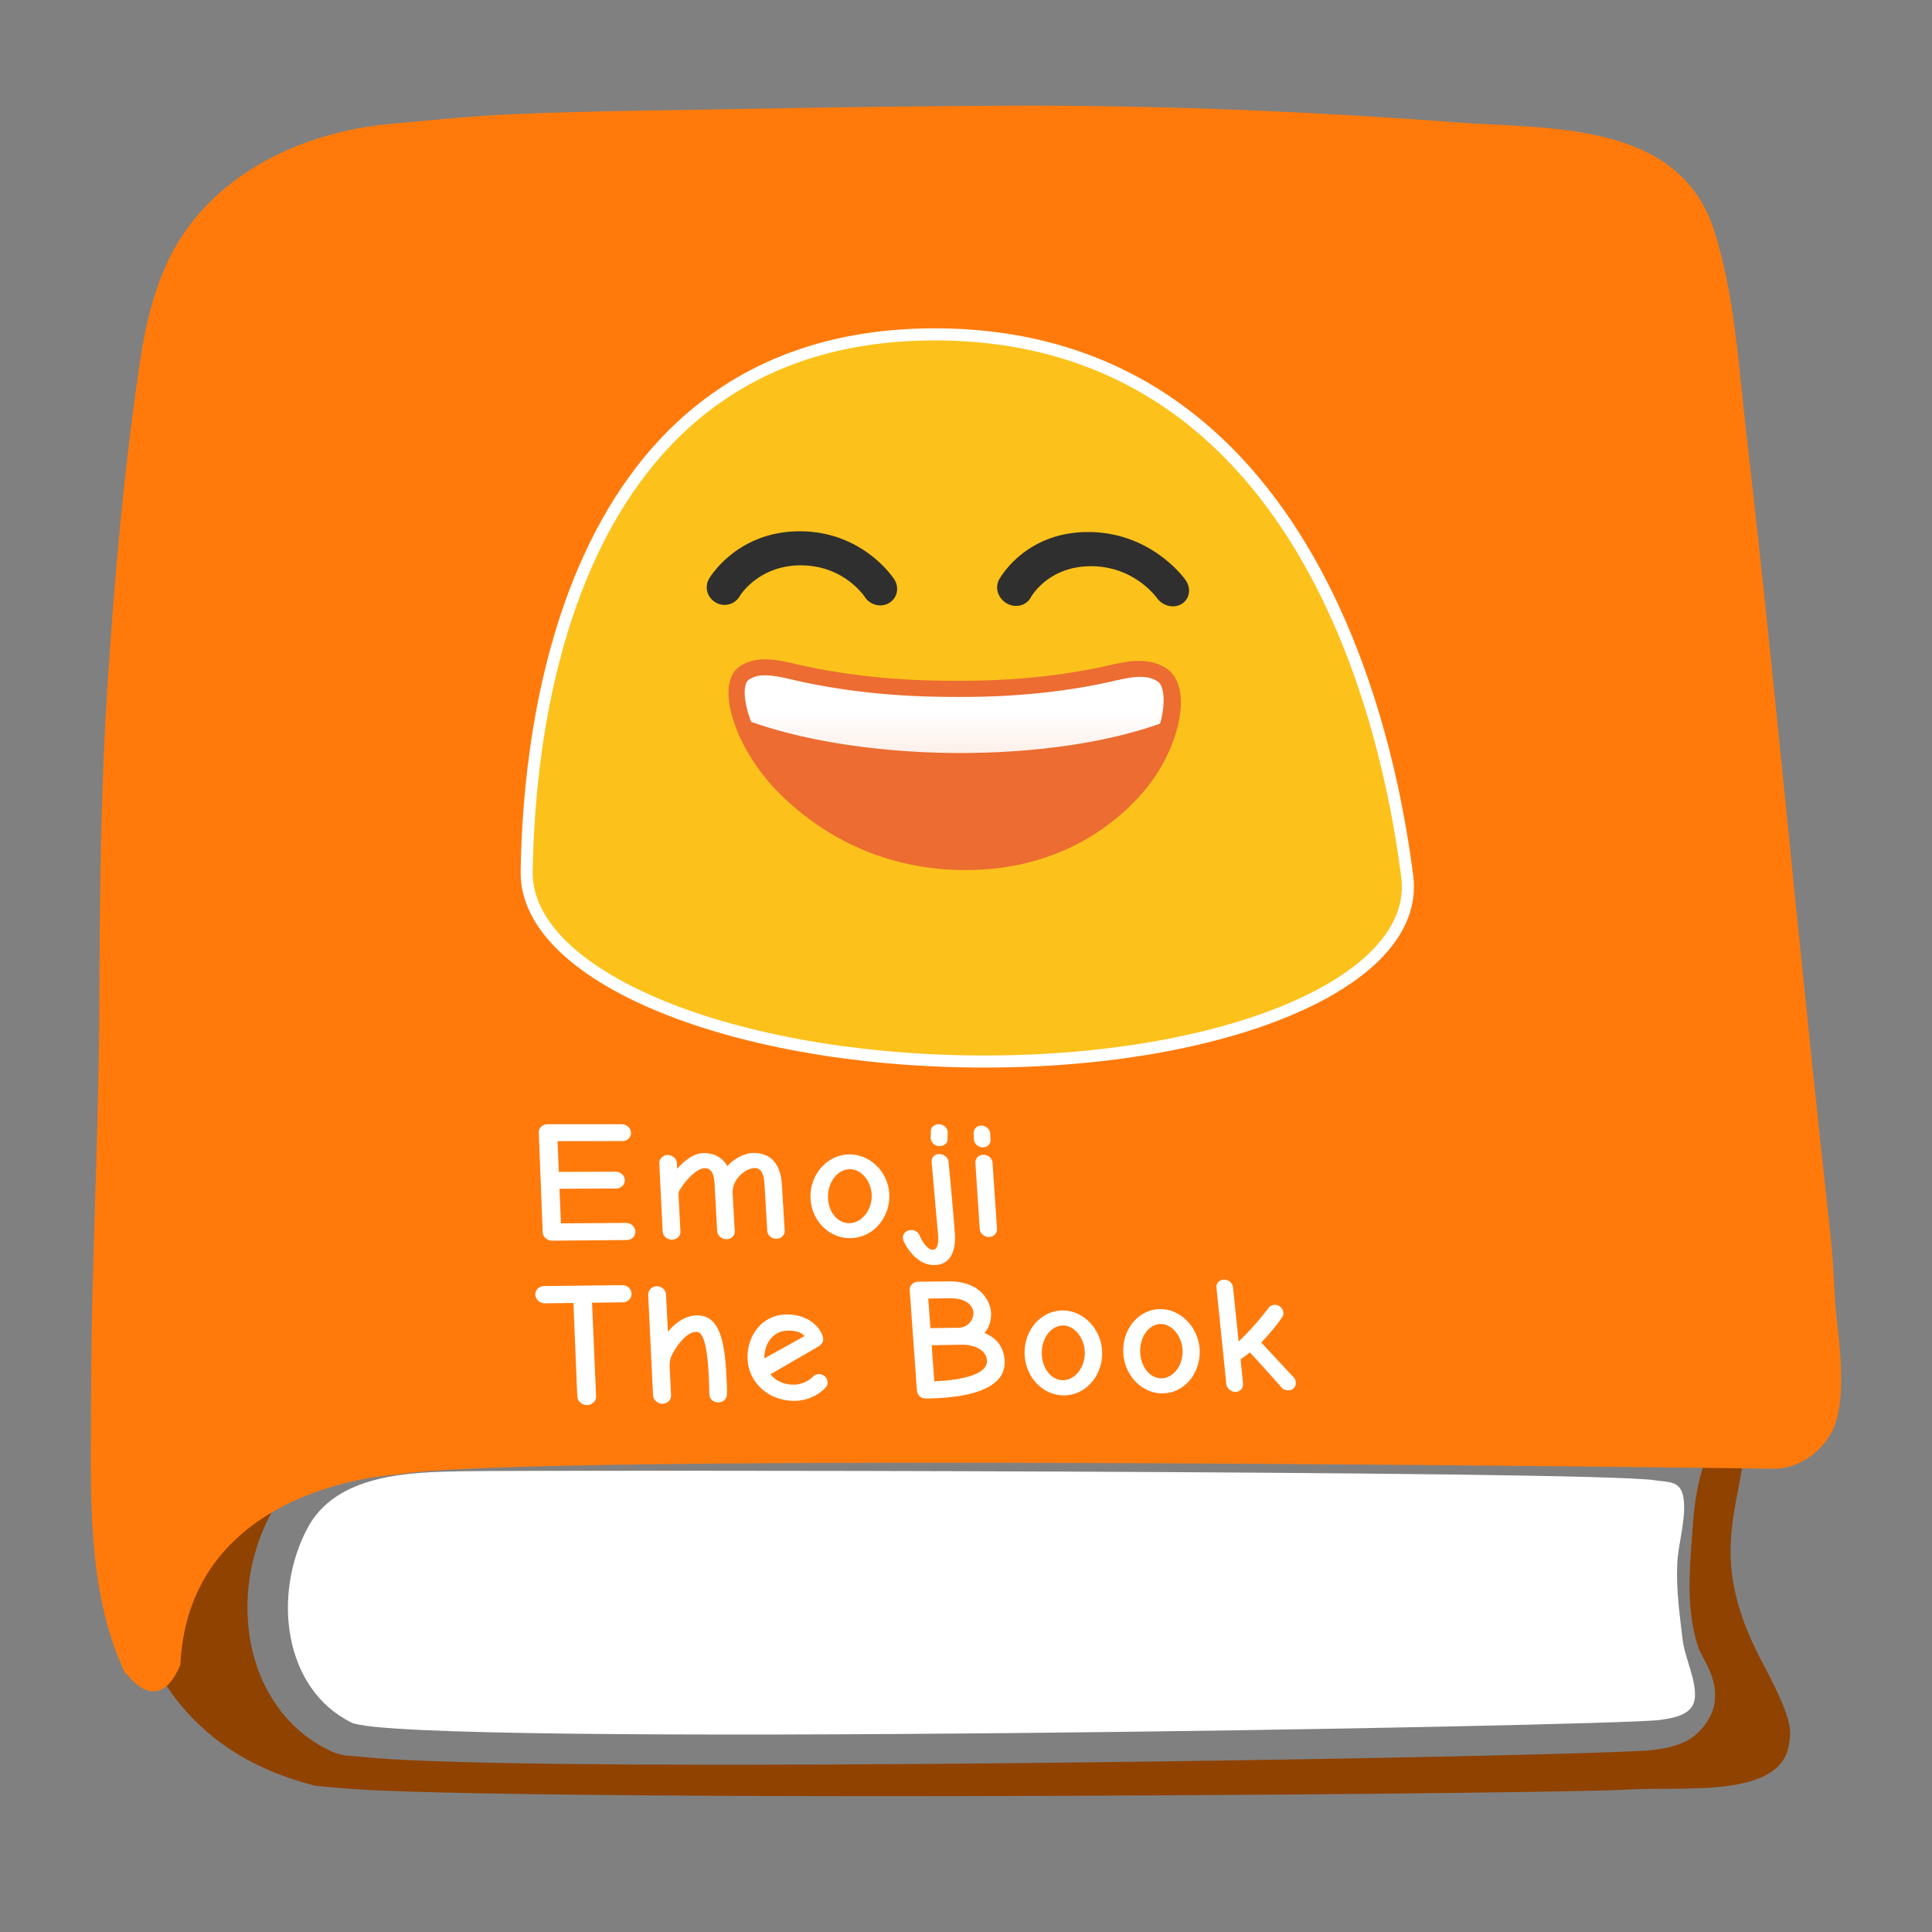 <svg xmlns="http://www.w3.org/2000/svg" xmlns:xlink="http://www.w3.org/1999/xlink" width="128" height="128"><rect width="100%" height="100%" fill="#808080" stroke="none"/><defs><linearGradient gradientTransform="translate(2.222 -8.517)" xlink:href="#a" id="b" x1="95.743" y1="70.878" x2="95.743" y2="82.469" gradientUnits="userSpaceOnUse"/><linearGradient id="a"><stop offset="0" stop-color="#fff"/><stop offset="1" stop-color="#fff" stop-opacity=".787"/></linearGradient></defs><path d="M110.03 113.945c-2.81.43-83.36 1.85-86.74.18-4.51-2.22-5.26-8.47-2.92-12.88 1.92-3.62 6.84-3.71 10.25-3.77 5.16-.09 74.56-.05 78.96.59.98.15 1.76.01 1.95 1.15.22 1.36-.36 3.04-.41 4.43-.07 1.68.16 3.34.36 5 .14 1.19.91 2.64.81 3.82-.09 1.13-1.32 1.34-2.26 1.48z" fill="#fff"/><path style="line-height:normal;font-variant-ligatures:normal;font-variant-position:normal;font-variant-caps:normal;font-variant-numeric:normal;font-variant-alternates:normal;font-variant-east-asian:normal;font-feature-settings:normal;text-indent:0;text-align:start;text-decoration-line:none;text-decoration-style:solid;text-decoration-color:#000;text-transform:none;text-orientation:mixed;shape-padding:0;isolation:auto;mix-blend-mode:normal" d="M66.5 9.014c-5.69.03-11.391.1-17.082.21-5.218.101-10.411.13-15.57.358-2.528.116-5.14.393-7.772.625-5.281.476-10.429 2.938-12.847 7.379l-.002.002v.002c-1.07 1.977-1.644 4.421-2.008 6.896-1.029 6.984-1.656 14.039-2.104 21.125v.002c-.455 7.013-.505 14.073-.535 21.168v.002c-.03 8.654-.539 17.221-.539 25.711v.002c-.005 4.287-.155 8.587.504 12.408.659 3.82 2.035 7.101 5.146 9.81l.002.003c2.08 1.806 4.492 2.897 7.186 3.592h.004c-.036-.01 1.955.224 4.515.326 2.561.101 5.99.178 9.989.234 7.997.113 18.277.144 28.562.125 10.285-.019 20.577-.086 28.61-.168 8.033-.081 13.984-.188 14.982-.248 2.446-.145 5.445.068 7.658-.375 1.107-.221 1.947-.589 2.463-1.047.515-.457.848-.987.934-2.17.077-1.144-.846-2.945-1.815-4.799-1.038-1.97-1.976-4.24-2.11-6.779v-.006c-.121-2.48.535-4.583.766-6.357l.237-1.807 1.82.069c.678.025 1.683-.604 2.086-1.352l.004-.006.002-.006c.17-.308.388-1.362.394-2.523.006-1.161-.123-2.426-.236-3.38-.248-2.109-.248-4.111-.451-5.933v-.002c-.852-7.643-1.623-15.28-2.402-22.908v-.002c-1.03-10.222-2.04-20.423-3.217-30.601v-.002c-.51-4.45-.773-8.805-2.01-12.692-.943-2.961-2.872-4.101-5.727-4.83-2.854-.728-6.436-.72-9.626-.96-9.965-.747-19.82-1.146-29.811-1.096zm-23.44.912c4.452 0 8.814.166 12.868.1h.002c10.64-.163 21.13.872 31.504 1.15h.002c3.473.095 6.71.662 9.82.709h.004c3.287.041 7.563.27 10.472 3.537l.002.002c1.502 1.682 2.214 3.73 2.555 5.676h.002c.28 1.599.832 3.33 1.049 5.404v.004c1.076 10.129 1.676 20.258 2.394 30.34v.004c.33 4.462.678 8.904 1.116 13.326l.002.002v.004c.523 5.445.95 11.318.492 16.943v.006l-.002.008c-.041.462-.13.983-.346 1.523-.536 1.349-1.798 2.028-2.853 2.309-1.058.281-2.114.308-3.153.275-2.077-.065-4.294-.416-4.732-.424h-.002l-13.961-.24c-5.738-.1-11.478-.189-17.23-.29-5.87-.09-11.74-.19-17.596-.28-5.028-.08-10.038-.149-15.051-.229-3.196-.05-6.39-.091-9.576-.12h-.03c-.387-.01-.802-.01-1.232-.01-6.685 0-9.77 3.2-10.096 3.548-.03.142-.025.181-.14.568-.18.605-.503 1.765-1.92 2.247-.61.207-1.45.162-2.033-.141a2.768 2.768 0 0 1-1.108-1.053c-.415-.67-.515-1.204-.592-1.484l-.004-.01-.001-.01c-.463-1.772-.324-3.437-.305-4.74.03-2.584.201-5.077.24-7.517v-.002c.14-8.054.421-16.086.711-24.108v-.002c.3-8.096.64-16.183 1.02-24.27.14-2.999.28-5.995.45-8.997.102-1.834.058-3.762.66-5.713.604-1.952 2.122-3.854 4.589-4.834 5.535-2.202 11.551-2.936 17.535-3.14 1.496-.052 2.99-.071 4.475-.071zm64.598 82.18c.766.011 1.365.045 1.875.119h.004c.123.017.55.014 1.174.158.626.145 1.62.63 2.115 1.564l.008.012.006.014c.447.87.418 1.998.152 2.738v.002l-.002.004c-.45 1.24-.696 2.602-.806 4.013-.162 2.072-.34 4.015-.182 5.829v.002c.09.956.255 1.836.545 2.658.04.112.257.506.525 1.05.27.546.635 1.327.54 2.385v.016c-.125 1.264-1.126 2.313-1.948 2.709-.822.395-1.53.47-2.02.543-.485.074-.847.077-1.603.111-.761.035-1.777.071-3.021.11-2.489.077-5.883.162-9.887.246-8.008.167-18.452.333-28.916.433-10.465.1-20.948.135-29.045.04-4.049-.048-7.499-.128-10.074-.25a58.69 58.69 0 0 1-3.196-.221c-.841-.088-1.234-.007-2.177-.473-2.882-1.42-4.556-4.166-5.106-7.037-.55-2.871-.084-5.946 1.317-8.574v-.002c1.243-2.353 3.392-3.818 5.58-4.7 2.189-.882 4.472-1.225 6.398-1.26h.002c2.39-.041 21.268-.74 39.904-1.343 9.318-.302 18.613-.582 25.864-.746 3.625-.082 6.738-.134 9.097-.147 1.179-.006 2.111-.015 2.877-.004z" color="#000" font-weight="400" font-family="sans-serif" white-space="normal" overflow="visible" fill="#904200"/><path d="M8.36 110.865c2.39 2.99 3.59-.6 3.59-.6.6-11.97 14.36-12.57 14.36-12.57 8.08-1.5 91.11-.39 91.11-.39 1.61.06 3.17-1.01 3.92-2.4.96-1.76.62-5.16.39-7.11-.23-1.95-.23-3.95-.45-5.92-.85-7.63-1.62-15.26-2.4-22.89-1.03-10.22-2.04-20.43-3.22-30.63-.5-4.37-.75-8.86-2.09-13.07-2.33-7.32-11-6.72-17.11-7.18-10.01-.75-19.92-1.15-29.97-1.1-5.7.03-11.41.1-17.11.21-5.2.1-10.41.13-15.62.36-2.61.12-5.25.4-7.86.63-5.78.52-11.6 3.22-14.43 8.42-1.25 2.31-1.85 4.98-2.23 7.56-1.04 7.07-1.67 14.18-2.12 21.3-.46 7.09-.51 14.19-.54 21.29-.03 8.58-.54 17.15-.54 25.72-.01 6.27-.37 12.9 2.28 18.41z" fill="#ff7a0b"/><path d="M61.93 22.553c-25.447 0-26.53 28.91-26.635 35.198-.11 6.49 12.956 12.03 29.287 12.175 16.427.146 29.107-5.222 28.256-11.795-.824-6.36-5.222-35.578-30.908-35.578z" fill="none" stroke="#fff" stroke-width="1.6"/><g stroke-width="2.261"><path d="M76.272 45.165c.44.007.795.095 1.135.303.141.085.262.22.352.605.091.386.093.973-.045 1.641-.159.77-.5 1.64-.983 2.49-3.012.487-12.242 1.576-26.598-.217-.545-.825-.961-1.664-1.196-2.408-.21-.666-.274-1.25-.226-1.634.047-.383.151-.515.28-.599.417-.27.888-.332 1.558-.268.67.065 1.475.28 2.323.45v-.001c4.53.908 8.482.959 10.35.967 1.869.009 5.827-.007 10.286-.879v.001c.837-.163 1.624-.372 2.294-.431a4.6 4.6 0 0 1 .47-.02" fill="#fff" stroke-width="2.939"/><path d="M61.93 22.553c25.687 0 30.085 29.219 30.908 35.578.852 6.573-11.829 11.94-28.255 11.795-16.331-.145-29.398-5.685-29.289-12.175.106-6.287 1.19-35.198 26.636-35.198" fill="#fcc21b"/><path d="M76.644 39.61c.387.544 1.123.725 1.65.4.526-.325.639-1.023.262-1.567-.09-.131-2.277-3.185-6.446-3.195-4.167-.01-5.85 3.028-5.922 3.158-.292.541-.057 1.25.52 1.574.197.11.403.162.61.163.396.001.775-.196.97-.555.049-.093 1.19-2.082 4.007-2.074 2.82.004 4.28 2.007 4.349 2.096M47.411 39.913a1.163 1.163 0 0 0 1.589-.4c.045-.083 1.27-2.064 4.072-2.057 2.85.008 4.201 2.063 4.215 2.084.353.546 1.075.734 1.619.41.54-.319.695-1.026.34-1.569-.083-.13-2.099-3.172-6.242-3.182-4.133-.01-5.954 3.017-6.03 3.146-.316.544-.119 1.246.437 1.568" fill="#2f2f2f"/><path d="M49.004 44.155c1.319-.895 3.016-.295 4.515.018 4.194.875 7.863.925 9.625.932 1.763.008 5.439-.012 9.56-.855 1.476-.301 3.122-.891 4.554.019 1.829 1.16.956 5.35-1.53 8.221-1.519 1.755-5.246 5.2-11.883 5.156-6.622-.044-10.71-3.525-12.413-5.291-2.78-2.886-4.103-7.06-2.428-8.2" fill="#ec6c31" stroke-width="11.303"/><path d="M94.97 56.782c.948.014 1.715.213 2.449.68h.002c.303.194.563.496.76 1.365.199.87.205 2.196-.088 3.704-.079.408-.183.829-.303 1.258-8.009 2.872-18.953 4.454-30.469 4.402-11.48-.06-22.54-1.739-30.81-4.667-.171-.436-.325-.864-.45-1.278-.458-1.504-.599-2.824-.5-3.69.1-.863.324-1.163.599-1.351.9-.613 1.915-.751 3.36-.606 1.447.145 3.181.628 5.01 1.01 9.774 2.048 18.293 2.16 22.32 2.177 4.03.018 12.561-.019 22.167-1.987 1.802-.37 3.497-.84 4.941-.974a9.472 9.472 0 0 1 1.013-.043" fill="url(#b)" stroke-width="1.763" stroke-linejoin="round" transform="matrix(.442 0 0 .442 33.633 19.748)"/></g><g style="line-height:89.8%" aria-label="Emojipedia The Book" font-weight="700" font-size="10.667" font-family="Comic Neue" letter-spacing="0" word-spacing="0" fill="#fff" stroke-width=".2"><path style="line-height:89.8%;-inkscape-font-specification:'Comic Neue Bold'" d="M37.162 81.052l-.094-2.293 3.748-.017c.344-.002.59-.25.575-.566-.015-.315-.283-.55-.626-.548l-3.742.013-.083-2.037 4.294-.005c.342 0 .586-.257.571-.558-.014-.312-.282-.557-.623-.557H36.29c-.345 0-.607.247-.594.56l.258 6.587c.012.32.296.569.645.566l4.916-.041c.345-.003.592-.255.577-.573-.016-.317-.285-.565-.63-.562l-4.3.03M49.926 76.386c-.564.001-1.219.324-1.742.87-.375-.666-1-.864-1.544-.863-.653.001-1.259.46-1.775 1.042l-.02-.38c-.014-.28-.282-.535-.61-.534-.303 0-.57.258-.556.537l.226 4.545c.015.294.309.53.615.527.318-.002.575-.242.56-.536l-.12-2.322c-.013-.247.007-.325.064-.415.617-.989 1.283-1.46 1.67-1.462.254 0 .598.099.65 1.048l.171 3.132c.016.293.309.528.613.525.327-.002.569-.241.552-.534l-.141-2.503c-.055-.982.929-1.677 1.446-1.678.24-.001.606.098.662 1.043l.185 3.121c.017.292.296.526.61.523.301-.002.564-.24.546-.532l-.186-3.05c-.106-1.743-1.085-2.106-1.876-2.104M56.33 82.031c1.512-.012 2.698-1.38 2.584-2.998-.096-1.368-1.24-2.553-2.622-2.55-1.505.003-2.69 1.367-2.588 2.977.09 1.428 1.23 2.583 2.627 2.571m-.02-4.567c.733-.003 1.377.757 1.437 1.63.07 1.032-.639 1.938-1.484 1.944-.774.005-1.347-.727-1.403-1.595-.069-1.055.596-1.976 1.45-1.98M60.93 81.87a.57.57 0 0 0-.57-.373c-.343.003-.56.26-.54.539.004.066.033.144.048.189.113.255.802 1.6 2.032 1.588 1.296-.014 1.42-1.34 1.364-2.073a162.7 162.7 0 0 0-.235-2.772c-.087-.989-.179-1.898-.186-1.986-.021-.284-.308-.524-.6-.524-.338.001-.543.232-.52.538.012.165.125 1.362.225 2.551.092 1.083.194 2.125.203 2.258.022.289.05.99-.35.993-.354.004-.7-.54-.87-.927m1.858-6.832c.003-.261-.228-.555-.59-.555-.267 0-.511.164-.526.436l-.011.469c-.003.273.25.545.577.545.245 0 .537-.143.539-.426l.01-.469M65.76 77.04c-.024-.295-.286-.534-.61-.533-.314 0-.55.24-.527.536l.284 4.374c.023.299.3.54.615.537.315-.002.553-.248.529-.546l-.291-4.368m-.65-1.024c.313 0 .528-.218.516-.512l-.022-.412c-.01-.26-.284-.52-.585-.52a.503.503 0 0 0-.515.51l.02.402c.01.283.285.533.586.532M41.21 85.145l-5.154.06c-.326.004-.605.25-.592.573.012.312.31.575.637.57l1.889-.024.258 6.202c.013.306.313.57.653.563.34-.007.604-.282.591-.587l-.268-6.194 2.037-.026c.347-.005.595-.272.58-.582-.015-.321-.285-.559-.632-.555M48.158 92.378c.019-.325-.004-.743-.043-1.448-.14-2.547-.637-3.801-1.961-3.783-.725.01-1.416.48-1.903 1.097l-.124-2.469a.591.591 0 0 0-.619-.554.556.556 0 0 0-.564.569l.322 6.661c.014.292.313.555.625.548.323-.006.586-.222.567-.595l-.086-1.732c-.016-.313.007-.592.107-.825.157-.327.858-1.596 1.658-1.608.283-.004.68.289.813 2.793.04.73.031 1.044.048 1.346.016.302.251.542.609.534.32-.006.554-.243.55-.534M53.836 91.229c-.25.27-.772.498-1.174.506-.695.013-1.235-.22-1.617-.685l3.15-1.825c.246-.14.355-.337.342-.531-.034-.536-.828-1.63-2.425-1.607-1.663.023-2.667 1.446-2.578 3.02.082 1.443 1.335 2.74 3.193 2.702.756-.016 1.572-.413 1.979-.894a.463.463 0 0 0 .124-.348c-.02-.31-.277-.536-.605-.53a.56.56 0 0 0-.389.192m-3.195-1.233c-.01-1.01.6-1.823 1.536-1.837.558-.008.917.112 1.126.36l-2.662 1.477M61.493 92.654c3.564-.072 5.186-1.005 5.064-2.545-.07-.87-.505-1.45-1.335-1.798.282-.32.482-.784.43-1.435-.028-.359-.428-2.01-2.829-1.982l-2.01.023c-.309.004-.563.265-.542.557l.47 6.565c.038.526.333.623.752.615m.233-3.529l1.994-.033c.722-.011 1.609.28 1.668 1.037.069.884-1.537 1.313-3.488 1.384l-.174-2.388m-.227-3.093l1.408-.018c1.416-.018 1.57.766 1.582.912a.977.977 0 0 1-.96 1.039l-1.886.028-.144-1.96M70.528 92.448c1.486-.03 2.625-1.431 2.48-3.07-.122-1.387-1.271-2.576-2.63-2.557-1.48.02-2.619 1.417-2.486 3.05.118 1.446 1.262 2.605 2.636 2.577m-.112-4.632c.721-.01 1.37.752 1.446 1.637.091 1.045-.589 1.972-1.42 1.988-.761.014-1.34-.722-1.413-1.602-.088-1.068.547-2.01 1.387-2.023M77.052 92.315c1.465-.03 2.574-1.42 2.416-3.046-.133-1.376-1.277-2.557-2.616-2.538-1.459.02-2.568 1.406-2.422 3.026.13 1.436 1.268 2.586 2.622 2.558m-.153-4.596c.71-.011 1.357.746 1.44 1.625.1 1.037-.562 1.956-1.38 1.972-.751.015-1.328-.716-1.408-1.59-.097-1.06.52-1.995 1.348-2.007M85.665 91.205l-2.106-2.26c.42-.427 1.027-1.133 1.388-1.678a.457.457 0 0 0 .079-.32.565.565 0 0 0-.582-.497.498.498 0 0 0-.417.225 18.697 18.697 0 0 1-1.964 2.206l-.37-3.57a.59.59 0 0 0-.597-.532c-.295.004-.533.237-.504.523l.655 6.39c.028.28.317.532.602.526a.502.502 0 0 0 .506-.547l-.162-1.614c.15-.103.384-.263.615-.456.37.394 1.395 1.52 2.104 2.332.115.12.28.184.45.18.33-.006.518-.266.486-.566a.57.57 0 0 0-.183-.342"/></g></svg>